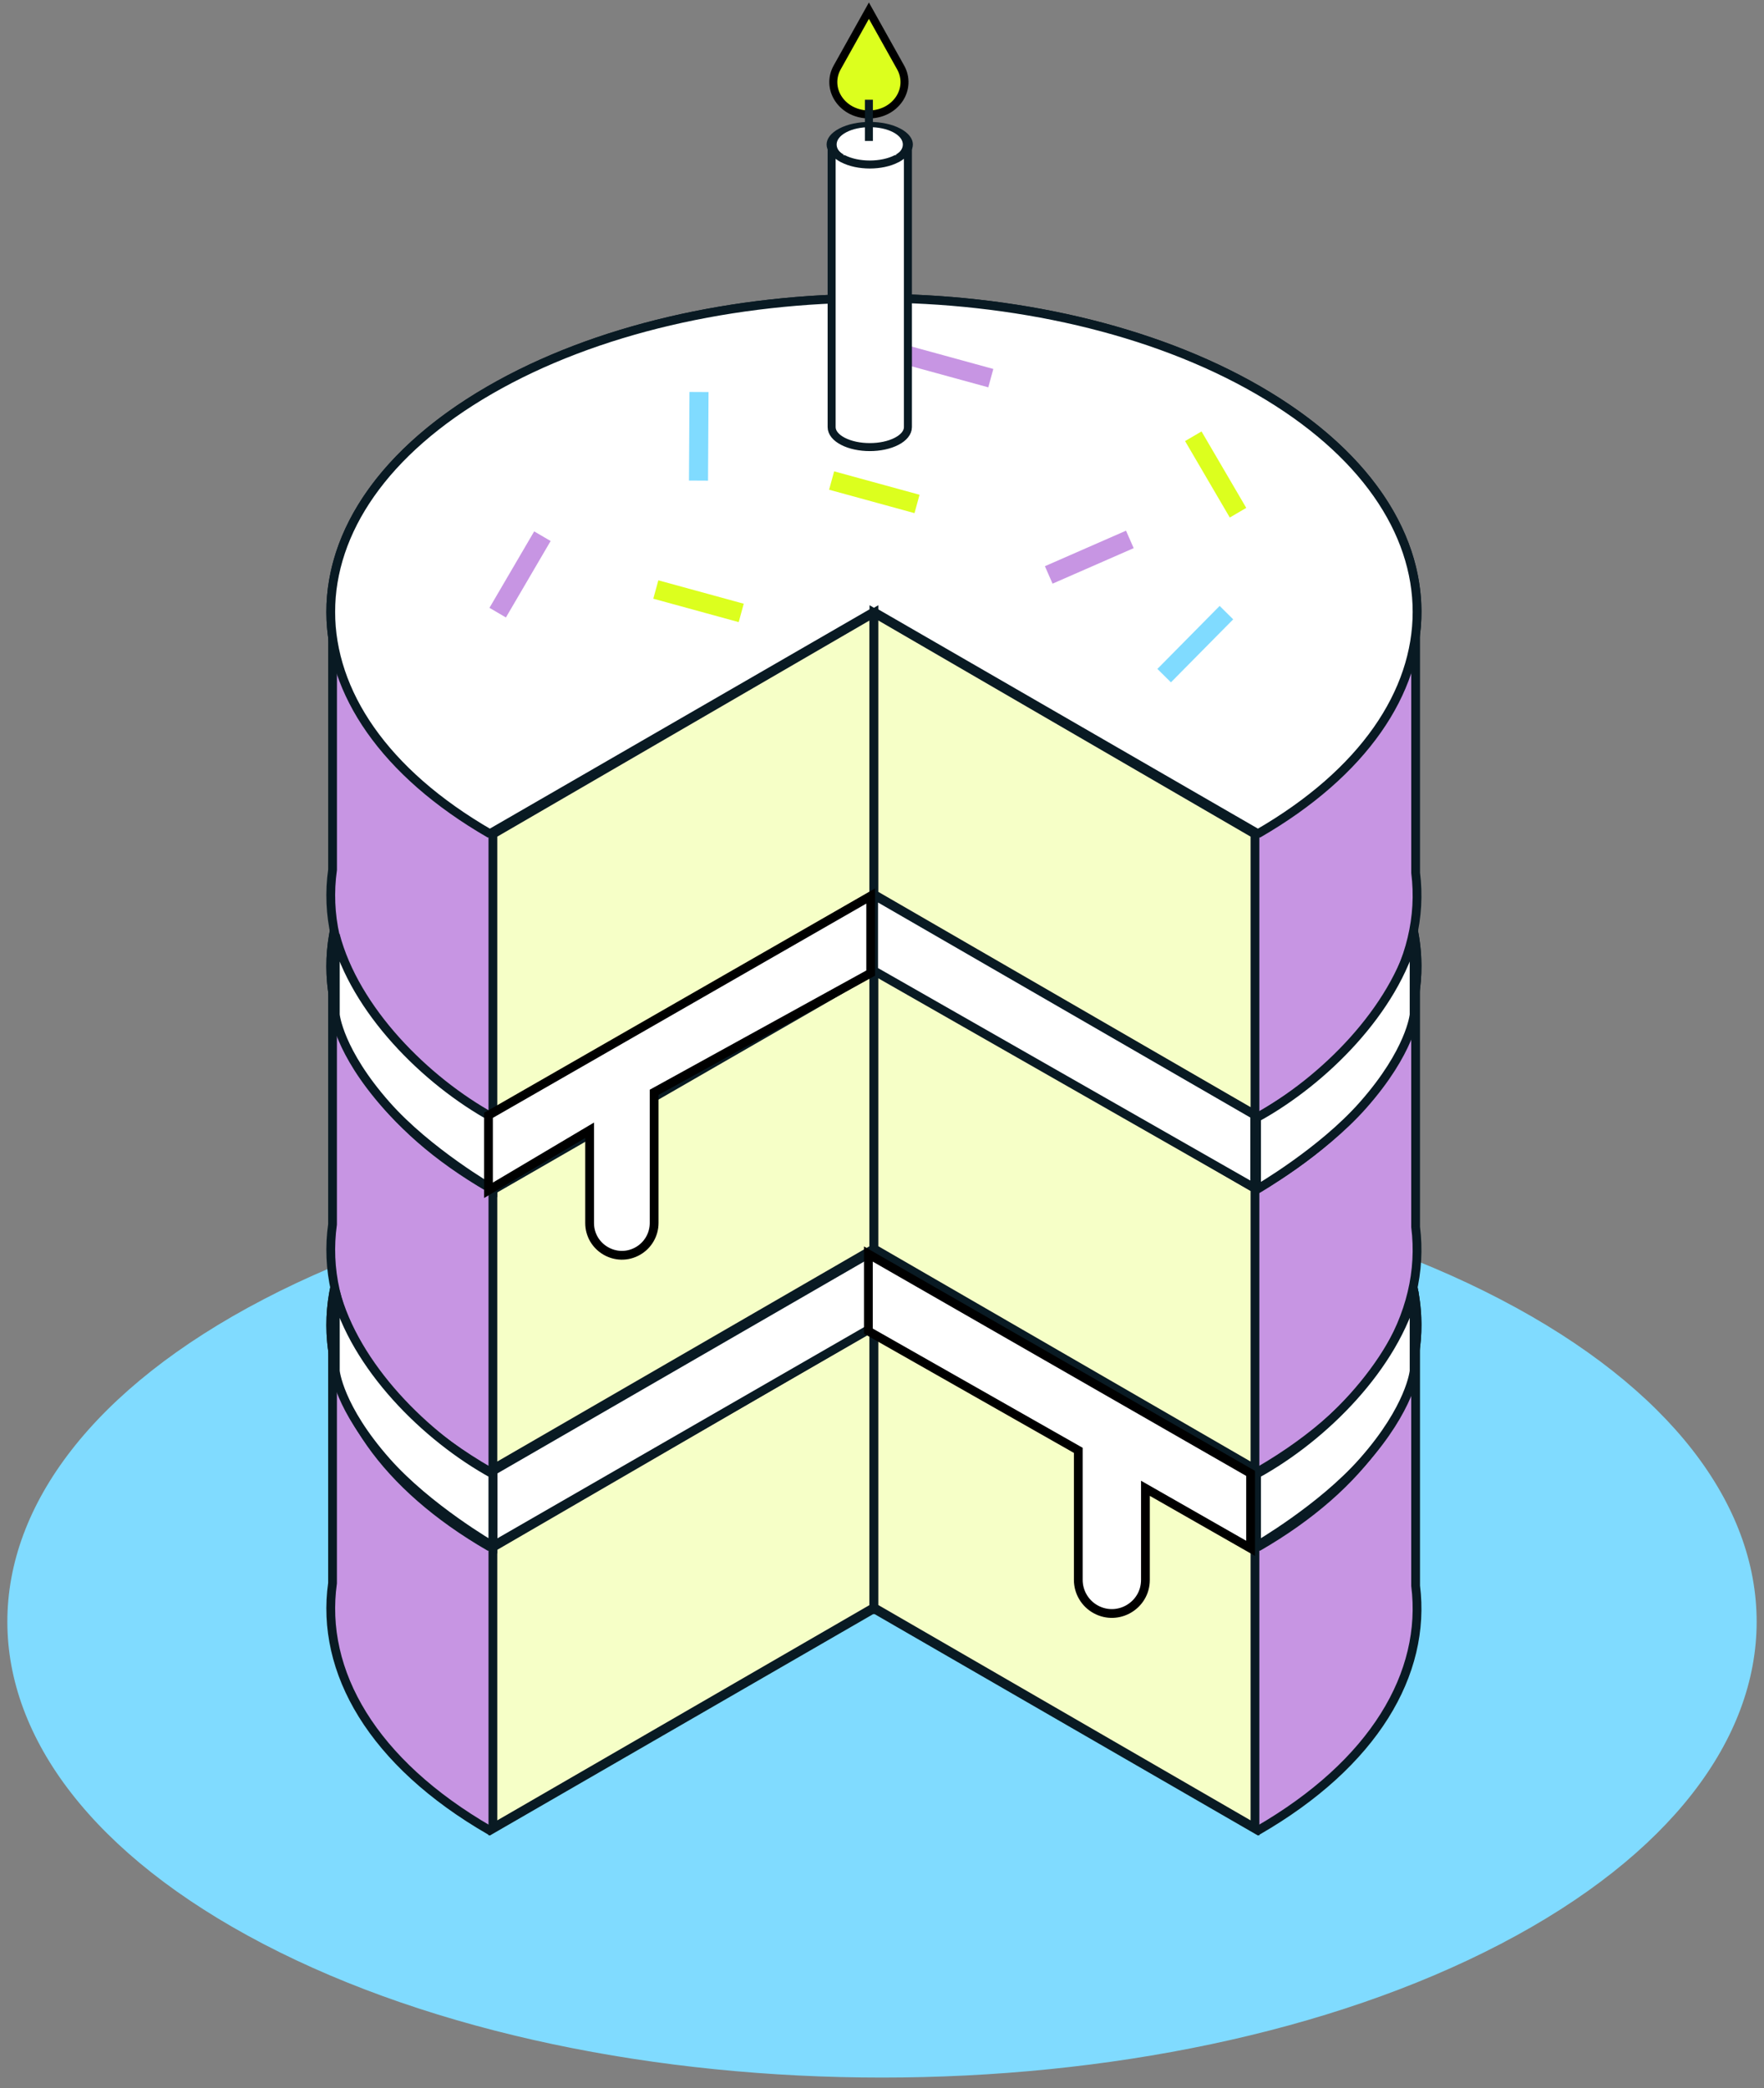 <svg width="120" height="142" viewBox="0 0 120 142" fill="none" xmlns="http://www.w3.org/2000/svg">
<rect x="0" y="0" width="120" height="142" fill="#808080" stroke="none"/>
<g id="Group 41901">
<path id="Ellipse 714" d="M101.947 88.597C113.523 94.628 119.228 102.488 119.228 110.275C119.228 118.063 113.523 125.923 101.947 131.954C90.378 137.982 75.196 141.003 60 141.003C44.804 141.003 29.622 137.982 18.053 131.954C6.477 125.923 0.772 118.063 0.772 110.275C0.772 102.488 6.477 94.628 18.053 88.597C29.622 82.569 44.804 79.548 60 79.548C75.196 79.548 90.378 82.569 101.947 88.597Z" fill="#80DBFF" stroke="#80DBFF" stroke-width="0.544"/>
<g id="Group 41597">
<g id="Group 41590">
<g id="Union">
<path fill-rule="evenodd" clip-rule="evenodd" d="M22.622 107.65V91.842C21.774 85.819 25.341 79.627 33.322 75.02C47.752 66.689 71.146 66.689 85.576 75.02C93.474 79.579 97.049 85.69 96.301 91.654V107.837C97.049 113.801 93.474 119.912 85.576 124.472L59.585 109.466L59.461 109.464L59.313 109.466L33.322 124.472C25.341 119.864 21.774 113.673 22.622 107.65Z" fill="#C795E3"/>
<path d="M22.622 107.65L22.918 107.691L22.92 107.671V107.65H22.622ZM22.622 91.842H22.92V91.821L22.918 91.8L22.622 91.842ZM33.322 75.02L33.471 75.278L33.322 75.02ZM85.576 75.02L85.427 75.278L85.576 75.02ZM96.301 91.654L96.005 91.617L96.002 91.635V91.654H96.301ZM96.301 107.837H96.002V107.856L96.005 107.874L96.301 107.837ZM85.576 124.472L85.427 124.73L85.576 124.816L85.725 124.73L85.576 124.472ZM59.585 109.466L59.734 109.207L59.667 109.168L59.589 109.167L59.585 109.466ZM59.461 109.464L59.466 109.165L59.457 109.166L59.461 109.464ZM59.313 109.466L59.308 109.168L59.231 109.169L59.163 109.208L59.313 109.466ZM33.322 124.472L33.173 124.73L33.322 124.816L33.471 124.73L33.322 124.472ZM22.92 107.65V91.842H22.324V107.65H22.92ZM22.918 91.8C22.093 85.942 25.551 79.851 33.471 75.278L33.173 74.761C25.132 79.404 21.456 85.695 22.327 91.883L22.918 91.8ZM33.471 75.278C40.63 71.145 50.031 69.07 59.449 69.07C68.867 69.07 78.268 71.145 85.427 75.278L85.725 74.761C78.454 70.563 68.944 68.473 59.449 68.473C49.954 68.473 40.444 70.563 33.173 74.761L33.471 75.278ZM85.427 75.278C93.265 79.804 96.732 85.816 96.005 91.617L96.597 91.691C97.365 85.564 93.683 79.356 85.725 74.761L85.427 75.278ZM96.002 91.654V107.837H96.599V91.654H96.002ZM96.005 107.874C96.732 113.675 93.265 119.688 85.427 124.213L85.725 124.73C93.683 120.136 97.365 113.927 96.597 107.8L96.005 107.874ZM85.725 124.213L59.734 109.207L59.435 109.724L85.427 124.73L85.725 124.213ZM59.589 109.167L59.466 109.166L59.457 109.762L59.58 109.764L59.589 109.167ZM59.457 109.166L59.308 109.168L59.317 109.764L59.466 109.762L59.457 109.166ZM59.163 109.208L33.173 124.213L33.471 124.73L59.462 109.724L59.163 109.208ZM33.471 124.213C25.551 119.64 22.093 113.549 22.918 107.691L22.327 107.608C21.456 113.796 25.132 120.088 33.173 124.73L33.471 124.213Z" fill="#091A23"/>
</g>
<g id="base-face">
<path d="M33.322 75.02C18.893 83.35 18.893 96.858 33.322 105.188L59.449 90.104L85.576 105.188C100.005 96.858 100.005 83.35 85.576 75.02C71.146 66.689 47.752 66.689 33.322 75.02Z" fill="#C795E3"/>
<path d="M33.322 105.188L33.173 105.447H33.471L33.322 105.188ZM85.576 105.188L85.427 105.447H85.725L85.576 105.188ZM59.449 90.104L59.598 89.846H59.3L59.449 90.104ZM33.471 104.93C26.311 100.796 22.798 95.419 22.798 90.104C22.798 84.789 26.311 79.412 33.471 75.278L33.173 74.761C25.904 78.958 22.202 84.5 22.202 90.104C22.202 95.708 25.904 101.25 33.173 105.447L33.471 104.93ZM33.471 75.278C40.63 71.145 50.031 69.07 59.449 69.07C68.867 69.07 78.268 71.145 85.427 75.278L85.725 74.761C78.454 70.563 68.944 68.473 59.449 68.473C49.954 68.473 40.444 70.563 33.173 74.761L33.471 75.278ZM85.427 75.278C92.587 79.412 96.1 84.789 96.1 90.104C96.1 95.419 92.587 100.796 85.427 104.93L85.725 105.447C92.994 101.25 96.696 95.708 96.696 90.104C96.696 84.5 92.994 78.958 85.725 74.761L85.427 75.278ZM33.471 105.447L59.598 90.362L59.3 89.846L33.173 104.93L33.471 105.447ZM59.3 90.362L85.427 105.447L85.725 104.93L59.598 89.846L59.3 90.362Z" fill="#091A23"/>
</g>
<g id="Group 41589">
<path id="Vector 291" d="M33.53 105.215L59.451 90.17L59.451 109.315L33.53 124.302V105.215Z" fill="#F6FFC7" stroke="#091A23" stroke-width="0.597"/>
<path id="Vector 292" d="M85.372 105.215L59.451 90.17L59.451 109.315L85.372 124.302V105.215Z" fill="#F6FFC7" stroke="#091A23" stroke-width="0.597"/>
</g>
</g>
<g id="Group 41591">
<g id="Union_2">
<path fill-rule="evenodd" clip-rule="evenodd" d="M22.622 83.252L22.622 67.445C21.774 61.422 25.341 55.231 33.322 50.623C47.752 42.292 71.146 42.292 85.576 50.623C93.474 55.183 97.049 61.294 96.301 67.257V83.439C97.049 89.403 93.474 95.514 85.576 100.074L59.587 85.069L59.461 85.067L59.31 85.07L33.322 100.074C25.341 95.466 21.774 89.275 22.622 83.252Z" fill="#C795E3"/>
<path d="M22.622 83.252L22.918 83.293L22.92 83.273V83.252H22.622ZM22.622 67.445H22.92V67.424L22.918 67.404L22.622 67.445ZM33.322 50.623L33.471 50.882L33.322 50.623ZM85.576 50.623L85.725 50.365L85.576 50.623ZM96.301 67.257L96.005 67.22L96.002 67.239V67.257H96.301ZM96.301 83.439H96.002V83.458L96.005 83.477L96.301 83.439ZM85.576 100.074L85.427 100.332L85.576 100.418L85.725 100.332L85.576 100.074ZM59.587 85.069L59.736 84.811L59.669 84.772L59.591 84.771L59.587 85.069ZM59.461 85.067L59.466 84.769L59.457 84.769L59.461 85.067ZM59.31 85.07L59.306 84.771L59.228 84.772L59.161 84.811L59.31 85.07ZM33.322 100.074L33.173 100.332L33.322 100.418L33.471 100.332L33.322 100.074ZM22.92 83.252V67.445H22.324L22.324 83.252H22.92ZM22.918 67.404C22.093 61.545 25.551 55.455 33.471 50.882L33.173 50.365C25.132 55.007 21.456 61.299 22.327 67.487L22.918 67.404ZM33.471 50.882C40.63 46.748 50.031 44.673 59.449 44.673C68.867 44.673 78.268 46.748 85.427 50.882L85.725 50.365C78.454 46.167 68.944 44.077 59.449 44.077C49.954 44.077 40.444 46.167 33.173 50.365L33.471 50.882ZM85.427 50.882C93.265 55.407 96.732 61.419 96.005 67.22L96.597 67.295C97.365 61.168 93.683 54.959 85.725 50.365L85.427 50.882ZM96.002 67.257V83.439H96.599V67.257H96.002ZM96.005 83.477C96.732 89.278 93.265 95.29 85.427 99.815L85.725 100.332C93.683 95.738 97.365 89.529 96.597 83.402L96.005 83.477ZM85.725 99.815L59.736 84.811L59.438 85.328L85.427 100.332L85.725 99.815ZM59.591 84.771L59.466 84.769L59.457 85.366L59.583 85.368L59.591 84.771ZM59.457 84.769L59.306 84.771L59.315 85.368L59.466 85.366L59.457 84.769ZM59.161 84.811L33.173 99.815L33.471 100.332L59.459 85.328L59.161 84.811ZM33.471 99.815C25.551 95.242 22.093 89.152 22.918 83.293L22.327 83.21C21.456 89.398 25.132 95.69 33.173 100.332L33.471 99.815Z" fill="#091A23"/>
</g>
<g id="base-face_2">
<path d="M33.322 50.621C18.893 58.952 18.893 72.459 33.322 80.79L59.449 65.706L85.576 80.79C100.005 72.459 100.005 58.952 85.576 50.621C71.146 42.29 47.752 42.29 33.322 50.621Z" fill="#C795E3"/>
<path d="M33.322 80.79L33.173 81.048H33.471L33.322 80.79ZM85.576 80.79L85.427 81.048H85.725L85.576 80.79ZM59.449 65.706L59.598 65.447H59.3L59.449 65.706ZM33.471 80.531C26.311 76.397 22.798 71.021 22.798 65.706C22.798 60.39 26.311 55.014 33.471 50.88L33.173 50.363C25.904 54.56 22.202 60.102 22.202 65.706C22.202 71.309 25.904 76.852 33.173 81.048L33.471 80.531ZM33.471 50.88C40.63 46.746 50.031 44.671 59.449 44.671C68.867 44.671 78.268 46.746 85.427 50.88L85.725 50.363C78.454 46.165 68.944 44.075 59.449 44.075C49.954 44.075 40.444 46.165 33.173 50.363L33.471 50.88ZM85.427 50.88C92.587 55.014 96.1 60.39 96.1 65.706C96.1 71.021 92.587 76.397 85.427 80.531L85.725 81.048C92.994 76.852 96.696 71.309 96.696 65.706C96.696 60.102 92.994 54.56 85.725 50.363L85.427 50.88ZM33.471 81.048L59.598 65.964L59.3 65.447L33.173 80.531L33.471 81.048ZM59.3 65.964L85.427 81.048L85.725 80.531L59.598 65.447L59.3 65.964Z" fill="#091A23"/>
</g>
<g id="Group 41589_2">
<path id="Vector 291_2" d="M33.53 80.815L59.451 65.769L59.451 84.915L33.53 99.901V80.815Z" fill="#F6FFC7" stroke="#091A23" stroke-width="0.597"/>
<path id="Vector 292_2" d="M85.372 80.815L59.451 65.769L59.451 84.915L85.372 99.901V80.815Z" fill="#F6FFC7" stroke="#091A23" stroke-width="0.597"/>
</g>
</g>
<g id="Group 41592">
<g id="Union_3">
<path fill-rule="evenodd" clip-rule="evenodd" d="M22.623 43.346C21.776 37.322 25.343 31.131 33.324 26.523C47.753 18.193 71.148 18.193 85.577 26.523C93.475 31.083 97.05 37.194 96.302 43.158V59.352C97.044 65.313 93.469 71.419 85.576 75.976L59.585 60.97L59.463 60.968L59.313 60.97L33.322 75.976C25.337 71.365 21.771 65.17 22.623 59.144V43.346Z" fill="#C795E3"/>
<path d="M33.324 26.523L33.174 26.265L33.324 26.523ZM22.623 43.346H22.922V43.325L22.919 43.304L22.623 43.346ZM85.577 26.523L85.726 26.265L85.577 26.523ZM96.302 43.158L96.006 43.121L96.004 43.139V43.158H96.302ZM96.302 59.352H96.004V59.371L96.006 59.389L96.302 59.352ZM85.576 75.976L85.427 76.234L85.576 76.32L85.725 76.234L85.576 75.976ZM59.585 60.97L59.734 60.711L59.666 60.672L59.589 60.671L59.585 60.97ZM59.463 60.968L59.467 60.669L59.459 60.669L59.463 60.968ZM59.313 60.97L59.308 60.672L59.231 60.673L59.163 60.712L59.313 60.97ZM33.322 75.976L33.173 76.234L33.322 76.32L33.471 76.234L33.322 75.976ZM22.623 59.144L22.919 59.186L22.922 59.165V59.144H22.623ZM33.174 26.265C25.133 30.908 21.457 37.199 22.328 43.387L22.919 43.304C22.095 37.446 25.552 31.355 33.473 26.782L33.174 26.265ZM85.726 26.265C78.456 22.067 68.945 19.977 59.45 19.977C49.956 19.977 40.445 22.067 33.174 26.265L33.473 26.782C40.631 22.649 50.033 20.574 59.45 20.574C68.868 20.574 78.269 22.649 85.428 26.782L85.726 26.265ZM96.598 43.195C97.367 37.068 93.684 30.859 85.726 26.265L85.428 26.782C93.266 31.308 96.734 37.32 96.006 43.121L96.598 43.195ZM96.601 59.352V43.158H96.004V59.352H96.601ZM85.725 76.234C93.678 71.643 97.361 65.439 96.598 59.316L96.006 59.389C96.728 65.187 93.26 71.195 85.427 75.717L85.725 76.234ZM59.435 61.228L85.427 76.234L85.725 75.717L59.734 60.711L59.435 61.228ZM59.459 61.266L59.58 61.268L59.589 60.671L59.467 60.669L59.459 61.266ZM59.317 61.268L59.467 61.266L59.459 60.669L59.308 60.672L59.317 61.268ZM33.471 76.234L59.462 61.228L59.163 60.712L33.173 75.717L33.471 76.234ZM22.328 59.102C21.452 65.293 25.128 71.589 33.173 76.234L33.471 75.717C25.546 71.142 22.09 65.047 22.919 59.186L22.328 59.102ZM22.325 43.346V59.144H22.922V43.346H22.325Z" fill="#091A23"/>
</g>
<g id="base-face_3">
<path d="M33.322 26.523C18.893 34.854 18.893 48.361 33.322 56.692L59.449 41.608L85.576 56.692C100.005 48.361 100.005 34.854 85.576 26.523C71.146 18.193 47.752 18.193 33.322 26.523Z" fill="white"/>
<path d="M33.322 56.692L33.173 56.951H33.471L33.322 56.692ZM85.576 56.692L85.427 56.951H85.725L85.576 56.692ZM59.449 41.608L59.598 41.349H59.3L59.449 41.608ZM33.471 56.434C26.311 52.3 22.798 46.923 22.798 41.608C22.798 36.293 26.311 30.916 33.471 26.782L33.173 26.265C25.904 30.462 22.202 36.004 22.202 41.608C22.202 47.212 25.904 52.754 33.173 56.951L33.471 56.434ZM33.471 26.782C40.63 22.649 50.031 20.574 59.449 20.574C68.867 20.574 78.268 22.649 85.427 26.782L85.725 26.265C78.454 22.067 68.944 19.977 59.449 19.977C49.954 19.977 40.444 22.067 33.173 26.265L33.471 26.782ZM85.427 26.782C92.587 30.916 96.1 36.293 96.1 41.608C96.1 46.923 92.587 52.3 85.427 56.434L85.725 56.951C92.994 52.754 96.696 47.212 96.696 41.608C96.696 36.004 92.994 30.462 85.725 26.265L85.427 26.782ZM33.471 56.951L59.598 41.866L59.3 41.349L33.173 56.434L33.471 56.951ZM59.3 41.866L85.427 56.951L85.725 56.434L59.598 41.349L59.3 41.866Z" fill="#091A23"/>
</g>
<g id="Group 41786">
<path id="Vector 635 (Stroke)" fill-rule="evenodd" clip-rule="evenodd" d="M71.082 38.501L76.6 36.086L77.121 37.274L71.602 39.689L71.082 38.501Z" fill="#C795E3"/>
<path id="Vector 638 (Stroke)" fill-rule="evenodd" clip-rule="evenodd" d="M48.2 26.66L48.165 32.684L46.868 32.677L46.903 26.653L48.2 26.66Z" fill="#80DBFF"/>
<path id="Vector 641 (Stroke)" fill-rule="evenodd" clip-rule="evenodd" d="M82.969 41.203L78.734 45.487L79.656 46.399L83.891 42.115L82.969 41.203Z" fill="#80DBFF"/>
<path id="Vector 636 (Stroke)" fill-rule="evenodd" clip-rule="evenodd" d="M61.764 23.496L67.573 25.089L67.231 26.339L61.421 24.747L61.764 23.496Z" fill="#C795E3"/>
<path id="Vector 639 (Stroke)" fill-rule="evenodd" clip-rule="evenodd" d="M37.458 36.789L34.416 41.988L33.297 41.333L36.339 36.134L37.458 36.789Z" fill="#C795E3"/>
<path id="Vector 642 (Stroke)" fill-rule="evenodd" clip-rule="evenodd" d="M84.779 34.537L81.737 29.338L80.617 29.993L83.659 35.192L84.779 34.537Z" fill="#DCFF1E"/>
<path id="Vector 637 (Stroke)" fill-rule="evenodd" clip-rule="evenodd" d="M44.785 39.461L50.595 41.053L50.252 42.304L44.442 40.712L44.785 39.461Z" fill="#DCFF1E"/>
<path id="Vector 643 (Stroke)" fill-rule="evenodd" clip-rule="evenodd" d="M56.744 32.051L62.554 33.643L62.211 34.894L56.401 33.301L56.744 32.051Z" fill="#DCFF1E"/>
</g>
<g id="Group 41589_3">
<path id="Vector 291_3" d="M33.53 56.719L59.451 41.674L59.451 60.819L33.53 75.805V56.719Z" fill="#F6FFC7" stroke="#091A23" stroke-width="0.597"/>
<path id="Vector 292_3" d="M85.372 56.719L59.451 41.674L59.451 60.819L85.372 75.805V56.719Z" fill="#F6FFC7" stroke="#091A23" stroke-width="0.597"/>
</g>
<g id="base-face_4">
<path d="M33.541 75.805L59.432 60.853L85.355 75.822V80.791L59.432 66.002L33.541 80.907V75.805Z" fill="white"/>
<path d="M33.541 75.805L33.392 75.547L33.243 75.805H33.541ZM59.432 60.853L59.581 60.595L59.283 60.595L59.432 60.853ZM85.355 75.822H85.653L85.504 75.563L85.355 75.822ZM33.541 80.907H33.243L33.69 81.166L33.541 80.907ZM85.355 80.791L85.207 81.05L85.653 80.791H85.355ZM33.69 76.063L59.582 61.112L59.283 60.595L33.392 75.547L33.69 76.063ZM59.283 61.112L85.206 76.08L85.504 75.563L59.581 60.595L59.283 61.112ZM33.243 75.805V80.907H33.839V75.805H33.243ZM33.69 81.166L59.581 66.26L59.283 65.743L33.392 80.649L33.69 81.166ZM59.731 66.002V60.853H59.134V66.002H59.731ZM59.285 66.261L85.207 81.05L85.503 80.532L59.58 65.743L59.285 66.261ZM85.653 80.791V75.822H85.057V80.791H85.653Z" fill="#091A23"/>
</g>
<g id="base-face_5">
<path d="M33.541 100.018L59.432 85.066L85.355 100.034V105.004L59.432 90.215L33.541 105.12V100.018Z" fill="white"/>
<path d="M33.541 100.018L33.392 99.76L33.243 100.018H33.541ZM59.432 85.066L59.581 84.808L59.283 84.808L59.432 85.066ZM85.355 100.034H85.653L85.504 99.776L85.355 100.034ZM33.541 105.12H33.243L33.69 105.379L33.541 105.12ZM85.355 105.004L85.207 105.263L85.653 105.004H85.355ZM33.69 100.276L59.582 85.325L59.283 84.808L33.392 99.76L33.69 100.276ZM59.283 85.325L85.206 100.293L85.504 99.776L59.581 84.808L59.283 85.325ZM33.243 100.018V105.12H33.839V100.018H33.243ZM33.69 105.379L59.581 90.473L59.283 89.956L33.392 104.862L33.69 105.379ZM59.731 90.215V85.066H59.134V90.215H59.731ZM59.285 90.474L85.207 105.263L85.503 104.745L59.58 89.956L59.285 90.474ZM85.653 105.004V100.034H85.057V105.004H85.653Z" fill="#091A23"/>
</g>
</g>
<g id="Group 41595">
<g id="Group 41593">
<path id="Vector 291_4" d="M85.48 80.896V76.005C90.072 73.484 94.868 68.669 96.197 63.57V68.999C96.197 68.999 95.97 71.478 92.726 75.148C89.894 78.353 85.48 80.896 85.48 80.896Z" fill="white" stroke="#091A23" stroke-width="0.597"/>
<path id="Vector 292_4" d="M85.48 105.125V100.234C90.072 97.712 94.868 92.898 96.197 87.799V93.228C96.197 93.228 95.97 95.706 92.726 99.377C89.894 102.582 85.48 105.125 85.48 105.125Z" fill="white" stroke="#091A23" stroke-width="0.597"/>
</g>
<g id="Group 41594">
<path id="Vector 291_5" d="M33.528 80.896V76.005C28.936 73.484 24.14 68.669 22.811 63.57V68.999C22.811 68.999 23.038 71.478 26.282 75.148C29.114 78.353 33.528 80.896 33.528 80.896Z" fill="white" stroke="#091A23" stroke-width="0.597"/>
<path id="Vector 292_5" d="M33.528 105.125V100.234C28.936 97.712 24.14 92.898 22.811 87.799V93.228C22.811 93.228 23.038 95.706 26.282 99.377C29.114 102.582 33.528 105.125 33.528 105.125Z" fill="white" stroke="#091A23" stroke-width="0.597"/>
</g>
</g>
</g>
<g id="Group 41899">
<g id="cylinder-group">
<circle id="base-face_6" cx="2.07" cy="2.07" r="2.07" transform="matrix(0.886 0.464 -0.886 0.464 59.166 7.906)" fill="white" stroke="#091A23" stroke-width="0.544" stroke-linejoin="bevel"/>
<path id="Union_4" d="M57.333 10.789C56.864 10.543 56.574 10.203 56.574 9.828V29.044C56.574 29.419 56.864 29.759 57.333 30.004C57.84 30.27 58.505 30.403 59.169 30.402C59.833 30.403 60.497 30.27 61.004 30.004C61.473 29.759 61.763 29.419 61.763 29.044V9.828C61.763 10.203 61.473 10.543 61.004 10.789C61.002 10.79 61.001 10.791 60.999 10.791V10.789C60.494 11.054 59.831 11.187 59.169 11.187C58.506 11.187 57.844 11.054 57.338 10.789V10.791C57.337 10.791 57.335 10.79 57.333 10.789Z" fill="white" stroke="#091A23" stroke-width="0.544" stroke-linejoin="bevel"/>
</g>
<g id="Vector 666">
<path d="M59.109 0.727L61.269 4.588C61.649 5.268 61.614 6.079 61.175 6.73C60.231 8.133 57.987 8.133 57.043 6.73C56.605 6.079 56.569 5.268 56.95 4.588L59.109 0.727Z" fill="#DCFF1E"/>
<path d="M61.269 4.588L61.506 4.455L61.269 4.588ZM59.109 0.727L59.347 0.594L59.109 0.169L58.872 0.594L59.109 0.727ZM56.95 4.588L57.188 4.721H57.188L56.95 4.588ZM61.175 6.73L61.401 6.882L61.175 6.73ZM57.043 6.73L56.817 6.882H56.817L57.043 6.73ZM61.506 4.455L59.347 0.594L58.872 0.859L61.031 4.721L61.506 4.455ZM58.872 0.594L56.712 4.455L57.188 4.721L59.347 0.859L58.872 0.594ZM61.401 6.882C61.896 6.147 61.937 5.226 61.506 4.455L61.031 4.721C61.361 5.311 61.331 6.011 60.95 6.578L61.401 6.882ZM56.817 6.882C57.869 8.445 60.349 8.445 61.401 6.882L60.95 6.578C60.113 7.821 58.105 7.821 57.269 6.578L56.817 6.882ZM57.269 6.578C56.887 6.011 56.858 5.311 57.188 4.721L56.712 4.455C56.281 5.226 56.322 6.147 56.817 6.882L57.269 6.578Z" fill="black"/>
</g>
<g id="Group 41138">
<path id="Vector 296" d="M59.109 6.783L59.109 9.585" stroke="#091A23" stroke-width="0.544"/>
</g>
</g>
<path id="Rectangle 18650" d="M40.11 76.857L33.23 80.939V75.842L59.23 60.928V66.169L44.5 74.276V83.161C44.5 83.952 44.075 84.681 43.387 85.071C41.924 85.9 40.11 84.843 40.11 83.161V76.857Z" fill="white" stroke="black" stroke-width="0.597"/>
<path id="Rectangle 18651" d="M77.92 101.204L85.074 105.287V100.19L59.074 85.275V90.516L73.353 98.624V107.432C73.353 108.268 73.81 109.037 74.544 109.437C76.066 110.266 77.92 109.164 77.92 107.432V101.204Z" fill="white" stroke="black" stroke-width="0.597"/>
</g>
</svg>

